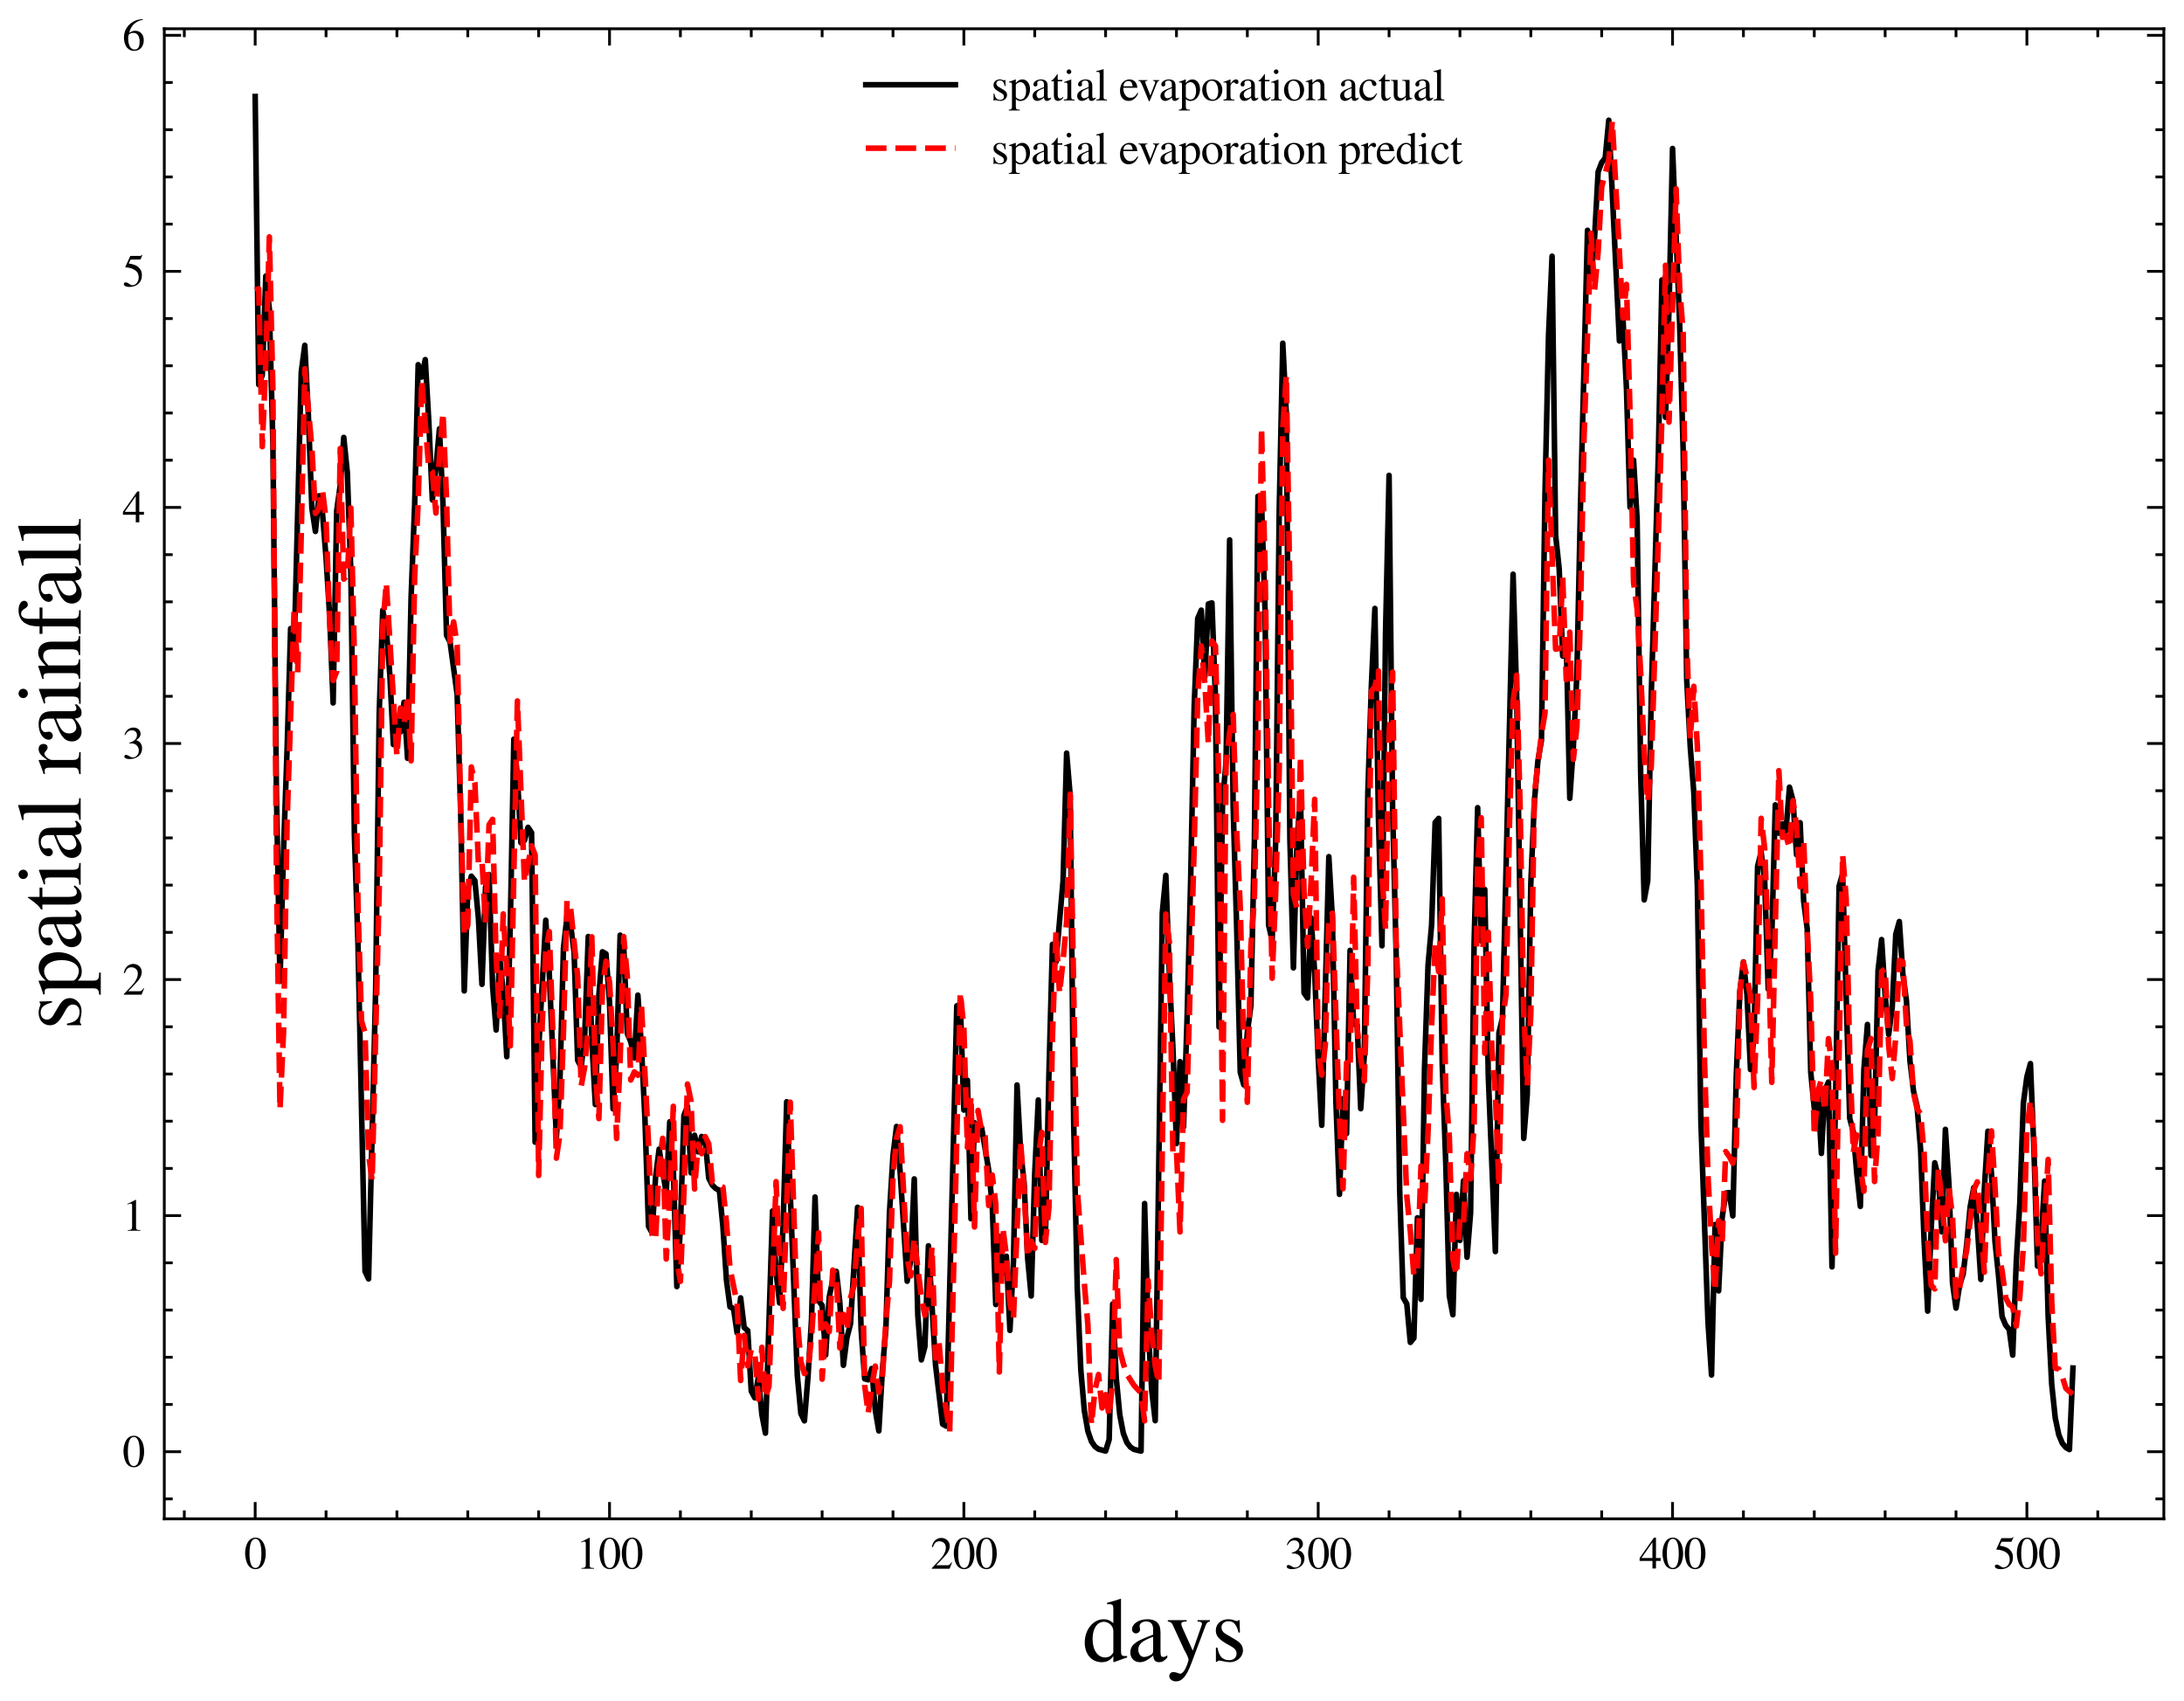 <?xml version="1.0" encoding="utf-8" standalone="no"?>
<!DOCTYPE svg PUBLIC "-//W3C//DTD SVG 1.1//EN"
  "http://www.w3.org/Graphics/SVG/1.1/DTD/svg11.dtd">
<svg xmlns:xlink="http://www.w3.org/1999/xlink" width="390.063pt" height="303.738pt" viewBox="0 0 390.063 303.738" xmlns="http://www.w3.org/2000/svg" version="1.1">
 <defs>
  <style type="text/css">*{stroke-linejoin: round; stroke-linecap: butt}</style>
 </defs>
 <g id="figure_1">
  <g id="patch_1">
   <path d="M 0 303.738 
L 390.063 303.738 
L 390.063 0 
L 0 0 
z
" style="fill: #ffffff"/>
  </g>
  <g id="axes_1">
   <g id="patch_2">
    <path d="M 29.343 271.25 
L 386.463 271.25 
L 386.463 5.138 
L 29.343 5.138 
z
" style="fill: #ffffff"/>
   </g>
   <g id="matplotlib.axis_1">
    <g id="xtick_1">
     <g id="line2d_1">
      <defs>
       <path id="m3622e857fa" d="M 0 0 
L 0 -3 
" style="stroke: #000000; stroke-width: 0.5"/>
      </defs>
      <g>
       <use xlink:href="#m3622e857fa" x="45.576" y="271.25" style="stroke: #000000; stroke-width: 0.5"/>
      </g>
     </g>
     <g id="line2d_2">
      <defs>
       <path id="mf711dfde0c" d="M 0 0 
L 0 3 
" style="stroke: #000000; stroke-width: 0.5"/>
      </defs>
      <g>
       <use xlink:href="#mf711dfde0c" x="45.576" y="5.138" style="stroke: #000000; stroke-width: 0.5"/>
      </g>
     </g>
     <g id="text_1">
      <!-- $\mathdefault{0}$ -->
      <g transform="translate(43.584 280.154) scale(0.08 -0.08)">
       <defs>
        <path id="NimbusRomNo9L-Regu-30" d="M 1626 4352 
C 1274 4352 1005 4244 768 4020 
C 397 3661 154 2925 154 2176 
C 154 1479 365 730 666 372 
C 902 90 1229 -64 1600 -64 
C 1926 -64 2202 45 2432 269 
C 2803 621 3046 1364 3046 2138 
C 3046 3450 2464 4352 1626 4352 
z
M 1606 4186 
C 2144 4186 2432 3463 2432 2125 
C 2432 788 2150 103 1600 103 
C 1050 103 768 788 768 2119 
C 768 3476 1056 4186 1606 4186 
z
" transform="scale(0.016)"/>
       </defs>
       <use xlink:href="#NimbusRomNo9L-Regu-30" transform="scale(0.996)"/>
      </g>
     </g>
    </g>
    <g id="xtick_2">
     <g id="line2d_3">
      <g>
       <use xlink:href="#m3622e857fa" x="108.862" y="271.25" style="stroke: #000000; stroke-width: 0.5"/>
      </g>
     </g>
     <g id="line2d_4">
      <g>
       <use xlink:href="#mf711dfde0c" x="108.862" y="5.138" style="stroke: #000000; stroke-width: 0.5"/>
      </g>
     </g>
     <g id="text_2">
      <!-- $\mathdefault{100}$ -->
      <g transform="translate(102.884 280.154) scale(0.08 -0.08)">
       <defs>
        <path id="NimbusRomNo9L-Regu-31" d="M 1862 4339 
L 710 3757 
L 710 3667 
C 787 3699 858 3725 883 3738 
C 998 3783 1107 3808 1171 3808 
C 1306 3808 1363 3711 1363 3505 
L 1363 592 
C 1363 379 1312 232 1210 173 
C 1114 116 1024 96 755 96 
L 755 0 
L 2522 0 
L 2522 96 
C 2016 96 1914 160 1914 470 
L 1914 4327 
L 1862 4339 
z
" transform="scale(0.016)"/>
       </defs>
       <use xlink:href="#NimbusRomNo9L-Regu-31" transform="scale(0.996)"/>
       <use xlink:href="#NimbusRomNo9L-Regu-30" transform="translate(49.813 0) scale(0.996)"/>
       <use xlink:href="#NimbusRomNo9L-Regu-30" transform="translate(99.626 0) scale(0.996)"/>
      </g>
     </g>
    </g>
    <g id="xtick_3">
     <g id="line2d_5">
      <g>
       <use xlink:href="#m3622e857fa" x="172.147" y="271.25" style="stroke: #000000; stroke-width: 0.5"/>
      </g>
     </g>
     <g id="line2d_6">
      <g>
       <use xlink:href="#mf711dfde0c" x="172.147" y="5.138" style="stroke: #000000; stroke-width: 0.5"/>
      </g>
     </g>
     <g id="text_3">
      <!-- $\mathdefault{200}$ -->
      <g transform="translate(166.169 280.154) scale(0.08 -0.08)">
       <defs>
        <path id="NimbusRomNo9L-Regu-32" d="M 3040 875 
L 2957 907 
C 2720 544 2637 486 2349 486 
L 819 486 
L 1894 1609 
C 2464 2202 2714 2687 2714 3185 
C 2714 3823 2195 4313 1530 4313 
C 1178 4313 845 4173 608 3918 
C 403 3700 307 3496 198 3043 
L 333 3011 
C 589 3636 819 3840 1261 3840 
C 1798 3840 2163 3476 2163 2940 
C 2163 2443 1869 1850 1331 1282 
L 192 77 
L 192 0 
L 2688 0 
L 3040 875 
z
" transform="scale(0.016)"/>
       </defs>
       <use xlink:href="#NimbusRomNo9L-Regu-32" transform="scale(0.996)"/>
       <use xlink:href="#NimbusRomNo9L-Regu-30" transform="translate(49.813 0) scale(0.996)"/>
       <use xlink:href="#NimbusRomNo9L-Regu-30" transform="translate(99.626 0) scale(0.996)"/>
      </g>
     </g>
    </g>
    <g id="xtick_4">
     <g id="line2d_7">
      <g>
       <use xlink:href="#m3622e857fa" x="235.432" y="271.25" style="stroke: #000000; stroke-width: 0.5"/>
      </g>
     </g>
     <g id="line2d_8">
      <g>
       <use xlink:href="#mf711dfde0c" x="235.432" y="5.138" style="stroke: #000000; stroke-width: 0.5"/>
      </g>
     </g>
     <g id="text_4">
      <!-- $\mathdefault{300}$ -->
      <g transform="translate(229.455 280.154) scale(0.08 -0.08)">
       <defs>
        <path id="NimbusRomNo9L-Regu-33" d="M 979 2138 
C 1357 2138 1504 2125 1658 2068 
C 2054 1927 2304 1562 2304 1120 
C 2304 583 1939 167 1466 167 
C 1293 167 1165 212 928 365 
C 736 480 627 525 518 525 
C 371 525 275 436 275 301 
C 275 77 550 -64 998 -64 
C 1491 -64 1997 103 2298 365 
C 2598 628 2765 999 2765 1428 
C 2765 1754 2662 2055 2477 2253 
C 2349 2394 2227 2471 1946 2592 
C 2387 2893 2547 3130 2547 3476 
C 2547 3994 2138 4352 1549 4352 
C 1229 4352 947 4244 717 4039 
C 525 3866 429 3699 288 3315 
L 384 3290 
C 646 3757 934 3968 1338 3968 
C 1754 3968 2042 3687 2042 3284 
C 2042 3053 1946 2823 1786 2663 
C 1594 2471 1414 2375 979 2221 
L 979 2138 
z
" transform="scale(0.016)"/>
       </defs>
       <use xlink:href="#NimbusRomNo9L-Regu-33" transform="scale(0.996)"/>
       <use xlink:href="#NimbusRomNo9L-Regu-30" transform="translate(49.813 0) scale(0.996)"/>
       <use xlink:href="#NimbusRomNo9L-Regu-30" transform="translate(99.626 0) scale(0.996)"/>
      </g>
     </g>
    </g>
    <g id="xtick_5">
     <g id="line2d_9">
      <g>
       <use xlink:href="#m3622e857fa" x="298.718" y="271.25" style="stroke: #000000; stroke-width: 0.5"/>
      </g>
     </g>
     <g id="line2d_10">
      <g>
       <use xlink:href="#mf711dfde0c" x="298.718" y="5.138" style="stroke: #000000; stroke-width: 0.5"/>
      </g>
     </g>
     <g id="text_5">
      <!-- $\mathdefault{400}$ -->
      <g transform="translate(292.74 280.154) scale(0.08 -0.08)">
       <defs>
        <path id="NimbusRomNo9L-Regu-34" d="M 3021 1497 
L 2368 1497 
L 2368 4352 
L 2086 4352 
L 77 1497 
L 77 1088 
L 1875 1088 
L 1875 32 
L 2368 32 
L 2368 1088 
L 3021 1088 
L 3021 1497 
z
M 1869 1497 
L 333 1497 
L 1869 3698 
L 1869 1497 
z
" transform="scale(0.016)"/>
       </defs>
       <use xlink:href="#NimbusRomNo9L-Regu-34" transform="scale(0.996)"/>
       <use xlink:href="#NimbusRomNo9L-Regu-30" transform="translate(49.813 0) scale(0.996)"/>
       <use xlink:href="#NimbusRomNo9L-Regu-30" transform="translate(99.626 0) scale(0.996)"/>
      </g>
     </g>
    </g>
    <g id="xtick_6">
     <g id="line2d_11">
      <g>
       <use xlink:href="#m3622e857fa" x="362.003" y="271.25" style="stroke: #000000; stroke-width: 0.5"/>
      </g>
     </g>
     <g id="line2d_12">
      <g>
       <use xlink:href="#mf711dfde0c" x="362.003" y="5.138" style="stroke: #000000; stroke-width: 0.5"/>
      </g>
     </g>
     <g id="text_6">
      <!-- $\mathdefault{500}$ -->
      <g transform="translate(356.026 280.154) scale(0.08 -0.08)">
       <defs>
        <path id="NimbusRomNo9L-Regu-35" d="M 1158 3776 
L 2413 3776 
C 2515 3776 2541 3789 2560 3834 
L 2803 4403 
L 2746 4448 
C 2650 4314 2586 4282 2451 4282 
L 1114 4282 
L 416 2759 
C 410 2746 410 2740 410 2727 
C 410 2695 435 2676 486 2676 
C 691 2676 947 2631 1210 2547 
C 1946 2309 2285 1910 2285 1274 
C 2285 656 1894 173 1395 173 
C 1267 173 1158 218 966 360 
C 762 508 614 572 480 572 
C 294 572 205 495 205 334 
C 205 90 506 -64 986 -64 
C 1523 -64 1984 110 2304 438 
C 2598 728 2733 1094 2733 1583 
C 2733 2046 2611 2342 2291 2663 
C 2010 2947 1645 3094 890 3229 
L 1158 3776 
z
" transform="scale(0.016)"/>
       </defs>
       <use xlink:href="#NimbusRomNo9L-Regu-35" transform="scale(0.996)"/>
       <use xlink:href="#NimbusRomNo9L-Regu-30" transform="translate(49.813 0) scale(0.996)"/>
       <use xlink:href="#NimbusRomNo9L-Regu-30" transform="translate(99.626 0) scale(0.996)"/>
      </g>
     </g>
    </g>
    <g id="xtick_7">
     <g id="line2d_13">
      <defs>
       <path id="m9924981321" d="M 0 0 
L 0 -1.5 
" style="stroke: #000000; stroke-width: 0.5"/>
      </defs>
      <g>
       <use xlink:href="#m9924981321" x="32.919" y="271.25" style="stroke: #000000; stroke-width: 0.5"/>
      </g>
     </g>
     <g id="line2d_14">
      <defs>
       <path id="m88e3fee26c" d="M 0 0 
L 0 1.5 
" style="stroke: #000000; stroke-width: 0.5"/>
      </defs>
      <g>
       <use xlink:href="#m88e3fee26c" x="32.919" y="5.138" style="stroke: #000000; stroke-width: 0.5"/>
      </g>
     </g>
    </g>
    <g id="xtick_8">
     <g id="line2d_15">
      <g>
       <use xlink:href="#m9924981321" x="58.233" y="271.25" style="stroke: #000000; stroke-width: 0.5"/>
      </g>
     </g>
     <g id="line2d_16">
      <g>
       <use xlink:href="#m88e3fee26c" x="58.233" y="5.138" style="stroke: #000000; stroke-width: 0.5"/>
      </g>
     </g>
    </g>
    <g id="xtick_9">
     <g id="line2d_17">
      <g>
       <use xlink:href="#m9924981321" x="70.89" y="271.25" style="stroke: #000000; stroke-width: 0.5"/>
      </g>
     </g>
     <g id="line2d_18">
      <g>
       <use xlink:href="#m88e3fee26c" x="70.89" y="5.138" style="stroke: #000000; stroke-width: 0.5"/>
      </g>
     </g>
    </g>
    <g id="xtick_10">
     <g id="line2d_19">
      <g>
       <use xlink:href="#m9924981321" x="83.547" y="271.25" style="stroke: #000000; stroke-width: 0.5"/>
      </g>
     </g>
     <g id="line2d_20">
      <g>
       <use xlink:href="#m88e3fee26c" x="83.547" y="5.138" style="stroke: #000000; stroke-width: 0.5"/>
      </g>
     </g>
    </g>
    <g id="xtick_11">
     <g id="line2d_21">
      <g>
       <use xlink:href="#m9924981321" x="96.204" y="271.25" style="stroke: #000000; stroke-width: 0.5"/>
      </g>
     </g>
     <g id="line2d_22">
      <g>
       <use xlink:href="#m88e3fee26c" x="96.204" y="5.138" style="stroke: #000000; stroke-width: 0.5"/>
      </g>
     </g>
    </g>
    <g id="xtick_12">
     <g id="line2d_23">
      <g>
       <use xlink:href="#m9924981321" x="121.519" y="271.25" style="stroke: #000000; stroke-width: 0.5"/>
      </g>
     </g>
     <g id="line2d_24">
      <g>
       <use xlink:href="#m88e3fee26c" x="121.519" y="5.138" style="stroke: #000000; stroke-width: 0.5"/>
      </g>
     </g>
    </g>
    <g id="xtick_13">
     <g id="line2d_25">
      <g>
       <use xlink:href="#m9924981321" x="134.176" y="271.25" style="stroke: #000000; stroke-width: 0.5"/>
      </g>
     </g>
     <g id="line2d_26">
      <g>
       <use xlink:href="#m88e3fee26c" x="134.176" y="5.138" style="stroke: #000000; stroke-width: 0.5"/>
      </g>
     </g>
    </g>
    <g id="xtick_14">
     <g id="line2d_27">
      <g>
       <use xlink:href="#m9924981321" x="146.833" y="271.25" style="stroke: #000000; stroke-width: 0.5"/>
      </g>
     </g>
     <g id="line2d_28">
      <g>
       <use xlink:href="#m88e3fee26c" x="146.833" y="5.138" style="stroke: #000000; stroke-width: 0.5"/>
      </g>
     </g>
    </g>
    <g id="xtick_15">
     <g id="line2d_29">
      <g>
       <use xlink:href="#m9924981321" x="159.49" y="271.25" style="stroke: #000000; stroke-width: 0.5"/>
      </g>
     </g>
     <g id="line2d_30">
      <g>
       <use xlink:href="#m88e3fee26c" x="159.49" y="5.138" style="stroke: #000000; stroke-width: 0.5"/>
      </g>
     </g>
    </g>
    <g id="xtick_16">
     <g id="line2d_31">
      <g>
       <use xlink:href="#m9924981321" x="184.804" y="271.25" style="stroke: #000000; stroke-width: 0.5"/>
      </g>
     </g>
     <g id="line2d_32">
      <g>
       <use xlink:href="#m88e3fee26c" x="184.804" y="5.138" style="stroke: #000000; stroke-width: 0.5"/>
      </g>
     </g>
    </g>
    <g id="xtick_17">
     <g id="line2d_33">
      <g>
       <use xlink:href="#m9924981321" x="197.461" y="271.25" style="stroke: #000000; stroke-width: 0.5"/>
      </g>
     </g>
     <g id="line2d_34">
      <g>
       <use xlink:href="#m88e3fee26c" x="197.461" y="5.138" style="stroke: #000000; stroke-width: 0.5"/>
      </g>
     </g>
    </g>
    <g id="xtick_18">
     <g id="line2d_35">
      <g>
       <use xlink:href="#m9924981321" x="210.118" y="271.25" style="stroke: #000000; stroke-width: 0.5"/>
      </g>
     </g>
     <g id="line2d_36">
      <g>
       <use xlink:href="#m88e3fee26c" x="210.118" y="5.138" style="stroke: #000000; stroke-width: 0.5"/>
      </g>
     </g>
    </g>
    <g id="xtick_19">
     <g id="line2d_37">
      <g>
       <use xlink:href="#m9924981321" x="222.775" y="271.25" style="stroke: #000000; stroke-width: 0.5"/>
      </g>
     </g>
     <g id="line2d_38">
      <g>
       <use xlink:href="#m88e3fee26c" x="222.775" y="5.138" style="stroke: #000000; stroke-width: 0.5"/>
      </g>
     </g>
    </g>
    <g id="xtick_20">
     <g id="line2d_39">
      <g>
       <use xlink:href="#m9924981321" x="248.09" y="271.25" style="stroke: #000000; stroke-width: 0.5"/>
      </g>
     </g>
     <g id="line2d_40">
      <g>
       <use xlink:href="#m88e3fee26c" x="248.09" y="5.138" style="stroke: #000000; stroke-width: 0.5"/>
      </g>
     </g>
    </g>
    <g id="xtick_21">
     <g id="line2d_41">
      <g>
       <use xlink:href="#m9924981321" x="260.747" y="271.25" style="stroke: #000000; stroke-width: 0.5"/>
      </g>
     </g>
     <g id="line2d_42">
      <g>
       <use xlink:href="#m88e3fee26c" x="260.747" y="5.138" style="stroke: #000000; stroke-width: 0.5"/>
      </g>
     </g>
    </g>
    <g id="xtick_22">
     <g id="line2d_43">
      <g>
       <use xlink:href="#m9924981321" x="273.404" y="271.25" style="stroke: #000000; stroke-width: 0.5"/>
      </g>
     </g>
     <g id="line2d_44">
      <g>
       <use xlink:href="#m88e3fee26c" x="273.404" y="5.138" style="stroke: #000000; stroke-width: 0.5"/>
      </g>
     </g>
    </g>
    <g id="xtick_23">
     <g id="line2d_45">
      <g>
       <use xlink:href="#m9924981321" x="286.061" y="271.25" style="stroke: #000000; stroke-width: 0.5"/>
      </g>
     </g>
     <g id="line2d_46">
      <g>
       <use xlink:href="#m88e3fee26c" x="286.061" y="5.138" style="stroke: #000000; stroke-width: 0.5"/>
      </g>
     </g>
    </g>
    <g id="xtick_24">
     <g id="line2d_47">
      <g>
       <use xlink:href="#m9924981321" x="311.375" y="271.25" style="stroke: #000000; stroke-width: 0.5"/>
      </g>
     </g>
     <g id="line2d_48">
      <g>
       <use xlink:href="#m88e3fee26c" x="311.375" y="5.138" style="stroke: #000000; stroke-width: 0.5"/>
      </g>
     </g>
    </g>
    <g id="xtick_25">
     <g id="line2d_49">
      <g>
       <use xlink:href="#m9924981321" x="324.032" y="271.25" style="stroke: #000000; stroke-width: 0.5"/>
      </g>
     </g>
     <g id="line2d_50">
      <g>
       <use xlink:href="#m88e3fee26c" x="324.032" y="5.138" style="stroke: #000000; stroke-width: 0.5"/>
      </g>
     </g>
    </g>
    <g id="xtick_26">
     <g id="line2d_51">
      <g>
       <use xlink:href="#m9924981321" x="336.689" y="271.25" style="stroke: #000000; stroke-width: 0.5"/>
      </g>
     </g>
     <g id="line2d_52">
      <g>
       <use xlink:href="#m88e3fee26c" x="336.689" y="5.138" style="stroke: #000000; stroke-width: 0.5"/>
      </g>
     </g>
    </g>
    <g id="xtick_27">
     <g id="line2d_53">
      <g>
       <use xlink:href="#m9924981321" x="349.346" y="271.25" style="stroke: #000000; stroke-width: 0.5"/>
      </g>
     </g>
     <g id="line2d_54">
      <g>
       <use xlink:href="#m88e3fee26c" x="349.346" y="5.138" style="stroke: #000000; stroke-width: 0.5"/>
      </g>
     </g>
    </g>
    <g id="xtick_28">
     <g id="line2d_55">
      <g>
       <use xlink:href="#m9924981321" x="374.661" y="271.25" style="stroke: #000000; stroke-width: 0.5"/>
      </g>
     </g>
     <g id="line2d_56">
      <g>
       <use xlink:href="#m88e3fee26c" x="374.661" y="5.138" style="stroke: #000000; stroke-width: 0.5"/>
      </g>
     </g>
    </g>
    <g id="text_7">
     <!-- days -->
     <g transform="translate(193.294 296.687) scale(0.16 -0.16)">
      <defs>
       <path id="NimbusRomNo9L-Regu-64" d="M 2202 -64 
L 3142 269 
L 3142 365 
C 3027 365 3014 365 2995 365 
C 2765 365 2714 435 2714 731 
L 2714 4364 
L 2682 4377 
C 2374 4268 2150 4204 1741 4096 
L 1741 3994 
C 1792 4000 1830 4000 1882 4000 
C 2118 4000 2176 3936 2176 3672 
L 2176 2669 
C 1933 2874 1760 2944 1504 2944 
C 768 2944 173 2221 173 1312 
C 173 493 653 -64 1357 -64 
C 1715 -64 1958 64 2176 365 
L 2176 -45 
L 2202 -64 
z
M 2176 653 
C 2176 608 2131 531 2067 461 
C 1952 333 1792 269 1606 269 
C 1075 269 723 781 723 1568 
C 723 2291 1037 2765 1523 2765 
C 1862 2765 2176 2464 2176 2125 
L 2176 653 
z
" transform="scale(0.016)"/>
       <path id="NimbusRomNo9L-Regu-61" d="M 2829 423 
C 2720 333 2643 301 2547 301 
C 2400 301 2355 390 2355 672 
L 2355 1920 
C 2355 2253 2323 2438 2227 2592 
C 2086 2822 1811 2944 1434 2944 
C 832 2944 358 2630 358 2227 
C 358 2080 486 1952 634 1952 
C 787 1952 922 2080 922 2221 
C 922 2246 915 2278 909 2323 
C 896 2381 890 2432 890 2477 
C 890 2650 1094 2790 1350 2790 
C 1664 2790 1837 2605 1837 2259 
L 1837 1869 
C 851 1472 742 1421 467 1178 
C 326 1050 237 832 237 621 
C 237 218 518 -64 909 -64 
C 1190 -64 1453 70 1843 403 
C 1875 70 1990 -64 2253 -64 
C 2470 -64 2605 13 2829 256 
L 2829 423 
z
M 1837 783 
C 1837 584 1805 526 1670 449 
C 1517 359 1338 301 1203 301 
C 979 301 800 520 800 796 
L 800 822 
C 800 1201 1062 1433 1837 1715 
L 1837 783 
z
" transform="scale(0.016)"/>
       <path id="NimbusRomNo9L-Regu-79" d="M 3040 2880 
L 2176 2880 
L 2176 2784 
C 2381 2784 2483 2726 2483 2623 
C 2483 2597 2477 2559 2458 2514 
L 1837 742 
L 1101 2377 
C 1062 2468 1037 2552 1037 2622 
C 1037 2739 1133 2784 1408 2784 
L 1408 2880 
L 90 2880 
L 90 2790 
C 256 2765 365 2694 416 2585 
L 1146 1005 
L 1165 953 
L 1261 761 
C 1440 440 1542 209 1542 112 
C 1542 16 1395 -389 1286 -582 
C 1197 -749 1056 -871 966 -871 
C 928 -871 870 -858 806 -826 
C 685 -781 576 -755 467 -755 
C 320 -755 192 -883 192 -1037 
C 192 -1248 397 -1408 666 -1408 
C 1094 -1408 1402 -1049 1747 -124 
L 2733 2495 
C 2816 2701 2886 2765 3040 2784 
L 3040 2880 
z
" transform="scale(0.016)"/>
       <path id="NimbusRomNo9L-Regu-73" d="M 2016 2010 
L 1990 2880 
L 1920 2880 
L 1907 2867 
C 1850 2822 1843 2816 1818 2816 
C 1779 2816 1715 2829 1645 2861 
C 1504 2915 1363 2944 1197 2944 
C 691 2944 326 2616 326 2154 
C 326 1796 531 1539 1075 1231 
L 1446 1020 
C 1670 892 1779 737 1779 539 
C 1779 256 1574 77 1248 77 
C 1030 77 832 159 710 298 
C 576 455 518 600 435 960 
L 333 960 
L 333 -39 
L 416 -39 
C 461 33 486 48 563 48 
C 621 48 710 35 858 -2 
C 1037 -39 1210 -64 1325 -64 
C 1818 -64 2227 308 2227 757 
C 2227 1077 2074 1289 1690 1520 
L 998 1930 
C 819 2033 723 2194 723 2367 
C 723 2624 922 2803 1216 2803 
C 1581 2803 1773 2583 1920 2010 
L 2016 2010 
z
" transform="scale(0.016)"/>
      </defs>
      <use xlink:href="#NimbusRomNo9L-Regu-64" transform="scale(0.996)"/>
      <use xlink:href="#NimbusRomNo9L-Regu-61" transform="translate(49.813 0) scale(0.996)"/>
      <use xlink:href="#NimbusRomNo9L-Regu-79" transform="translate(94.047 0) scale(0.996)"/>
      <use xlink:href="#NimbusRomNo9L-Regu-73" transform="translate(143.86 0) scale(0.996)"/>
     </g>
    </g>
   </g>
   <g id="matplotlib.axis_2">
    <g id="ytick_1">
     <g id="line2d_57">
      <defs>
       <path id="m4937f701c2" d="M 0 0 
L 3 0 
" style="stroke: #000000; stroke-width: 0.5"/>
      </defs>
      <g>
       <use xlink:href="#m4937f701c2" x="29.343" y="259.257" style="stroke: #000000; stroke-width: 0.5"/>
      </g>
     </g>
     <g id="line2d_58">
      <defs>
       <path id="m86039320d8" d="M 0 0 
L -3 0 
" style="stroke: #000000; stroke-width: 0.5"/>
      </defs>
      <g>
       <use xlink:href="#m86039320d8" x="386.463" y="259.257" style="stroke: #000000; stroke-width: 0.5"/>
      </g>
     </g>
     <g id="text_8">
      <!-- $\mathdefault{0}$ -->
      <g transform="translate(21.858 261.959) scale(0.08 -0.08)">
       <use xlink:href="#NimbusRomNo9L-Regu-30" transform="scale(0.996)"/>
      </g>
     </g>
    </g>
    <g id="ytick_2">
     <g id="line2d_59">
      <g>
       <use xlink:href="#m4937f701c2" x="29.343" y="217.098" style="stroke: #000000; stroke-width: 0.5"/>
      </g>
     </g>
     <g id="line2d_60">
      <g>
       <use xlink:href="#m86039320d8" x="386.463" y="217.098" style="stroke: #000000; stroke-width: 0.5"/>
      </g>
     </g>
     <g id="text_9">
      <!-- $\mathdefault{1}$ -->
      <g transform="translate(21.858 219.8) scale(0.08 -0.08)">
       <use xlink:href="#NimbusRomNo9L-Regu-31" transform="scale(0.996)"/>
      </g>
     </g>
    </g>
    <g id="ytick_3">
     <g id="line2d_61">
      <g>
       <use xlink:href="#m4937f701c2" x="29.343" y="174.939" style="stroke: #000000; stroke-width: 0.5"/>
      </g>
     </g>
     <g id="line2d_62">
      <g>
       <use xlink:href="#m86039320d8" x="386.463" y="174.939" style="stroke: #000000; stroke-width: 0.5"/>
      </g>
     </g>
     <g id="text_10">
      <!-- $\mathdefault{2}$ -->
      <g transform="translate(21.858 177.641) scale(0.08 -0.08)">
       <use xlink:href="#NimbusRomNo9L-Regu-32" transform="scale(0.996)"/>
      </g>
     </g>
    </g>
    <g id="ytick_4">
     <g id="line2d_63">
      <g>
       <use xlink:href="#m4937f701c2" x="29.343" y="132.78" style="stroke: #000000; stroke-width: 0.5"/>
      </g>
     </g>
     <g id="line2d_64">
      <g>
       <use xlink:href="#m86039320d8" x="386.463" y="132.78" style="stroke: #000000; stroke-width: 0.5"/>
      </g>
     </g>
     <g id="text_11">
      <!-- $\mathdefault{3}$ -->
      <g transform="translate(21.858 135.481) scale(0.08 -0.08)">
       <use xlink:href="#NimbusRomNo9L-Regu-33" transform="scale(0.996)"/>
      </g>
     </g>
    </g>
    <g id="ytick_5">
     <g id="line2d_65">
      <g>
       <use xlink:href="#m4937f701c2" x="29.343" y="90.62" style="stroke: #000000; stroke-width: 0.5"/>
      </g>
     </g>
     <g id="line2d_66">
      <g>
       <use xlink:href="#m86039320d8" x="386.463" y="90.62" style="stroke: #000000; stroke-width: 0.5"/>
      </g>
     </g>
     <g id="text_12">
      <!-- $\mathdefault{4}$ -->
      <g transform="translate(21.858 93.322) scale(0.08 -0.08)">
       <use xlink:href="#NimbusRomNo9L-Regu-34" transform="scale(0.996)"/>
      </g>
     </g>
    </g>
    <g id="ytick_6">
     <g id="line2d_67">
      <g>
       <use xlink:href="#m4937f701c2" x="29.343" y="48.461" style="stroke: #000000; stroke-width: 0.5"/>
      </g>
     </g>
     <g id="line2d_68">
      <g>
       <use xlink:href="#m86039320d8" x="386.463" y="48.461" style="stroke: #000000; stroke-width: 0.5"/>
      </g>
     </g>
     <g id="text_13">
      <!-- $\mathdefault{5}$ -->
      <g transform="translate(21.858 51.163) scale(0.08 -0.08)">
       <use xlink:href="#NimbusRomNo9L-Regu-35" transform="scale(0.996)"/>
      </g>
     </g>
    </g>
    <g id="ytick_7">
     <g id="line2d_69">
      <g>
       <use xlink:href="#m4937f701c2" x="29.343" y="6.302" style="stroke: #000000; stroke-width: 0.5"/>
      </g>
     </g>
     <g id="line2d_70">
      <g>
       <use xlink:href="#m86039320d8" x="386.463" y="6.302" style="stroke: #000000; stroke-width: 0.5"/>
      </g>
     </g>
     <g id="text_14">
      <!-- $\mathdefault{6}$ -->
      <g transform="translate(21.858 9.004) scale(0.08 -0.08)">
       <defs>
        <path id="NimbusRomNo9L-Regu-36" d="M 2854 4391 
C 2125 4327 1754 4205 1286 3879 
C 595 3386 218 2656 218 1802 
C 218 1248 390 688 666 370 
C 909 89 1254 -64 1651 -64 
C 2445 -64 2995 541 2995 1421 
C 2995 2236 2528 2752 1792 2752 
C 1510 2752 1376 2707 973 2464 
C 1146 3431 1862 4122 2867 4288 
L 2854 4391 
z
M 1549 2458 
C 2099 2458 2419 2000 2419 1204 
C 2419 504 2170 116 1722 116 
C 1158 116 813 714 813 1700 
C 813 2025 864 2203 992 2299 
C 1126 2400 1325 2458 1549 2458 
z
" transform="scale(0.016)"/>
       </defs>
       <use xlink:href="#NimbusRomNo9L-Regu-36" transform="scale(0.996)"/>
      </g>
     </g>
    </g>
    <g id="ytick_8">
     <g id="line2d_71">
      <defs>
       <path id="m5ead4da8ed" d="M 0 0 
L 1.5 0 
" style="stroke: #000000; stroke-width: 0.5"/>
      </defs>
      <g>
       <use xlink:href="#m5ead4da8ed" x="29.343" y="267.689" style="stroke: #000000; stroke-width: 0.5"/>
      </g>
     </g>
     <g id="line2d_72">
      <defs>
       <path id="mc8ee1d4a04" d="M 0 0 
L -1.5 0 
" style="stroke: #000000; stroke-width: 0.5"/>
      </defs>
      <g>
       <use xlink:href="#mc8ee1d4a04" x="386.463" y="267.689" style="stroke: #000000; stroke-width: 0.5"/>
      </g>
     </g>
    </g>
    <g id="ytick_9">
     <g id="line2d_73">
      <g>
       <use xlink:href="#m5ead4da8ed" x="29.343" y="250.826" style="stroke: #000000; stroke-width: 0.5"/>
      </g>
     </g>
     <g id="line2d_74">
      <g>
       <use xlink:href="#mc8ee1d4a04" x="386.463" y="250.826" style="stroke: #000000; stroke-width: 0.5"/>
      </g>
     </g>
    </g>
    <g id="ytick_10">
     <g id="line2d_75">
      <g>
       <use xlink:href="#m5ead4da8ed" x="29.343" y="242.394" style="stroke: #000000; stroke-width: 0.5"/>
      </g>
     </g>
     <g id="line2d_76">
      <g>
       <use xlink:href="#mc8ee1d4a04" x="386.463" y="242.394" style="stroke: #000000; stroke-width: 0.5"/>
      </g>
     </g>
    </g>
    <g id="ytick_11">
     <g id="line2d_77">
      <g>
       <use xlink:href="#m5ead4da8ed" x="29.343" y="233.962" style="stroke: #000000; stroke-width: 0.5"/>
      </g>
     </g>
     <g id="line2d_78">
      <g>
       <use xlink:href="#mc8ee1d4a04" x="386.463" y="233.962" style="stroke: #000000; stroke-width: 0.5"/>
      </g>
     </g>
    </g>
    <g id="ytick_12">
     <g id="line2d_79">
      <g>
       <use xlink:href="#m5ead4da8ed" x="29.343" y="225.53" style="stroke: #000000; stroke-width: 0.5"/>
      </g>
     </g>
     <g id="line2d_80">
      <g>
       <use xlink:href="#mc8ee1d4a04" x="386.463" y="225.53" style="stroke: #000000; stroke-width: 0.5"/>
      </g>
     </g>
    </g>
    <g id="ytick_13">
     <g id="line2d_81">
      <g>
       <use xlink:href="#m5ead4da8ed" x="29.343" y="208.666" style="stroke: #000000; stroke-width: 0.5"/>
      </g>
     </g>
     <g id="line2d_82">
      <g>
       <use xlink:href="#mc8ee1d4a04" x="386.463" y="208.666" style="stroke: #000000; stroke-width: 0.5"/>
      </g>
     </g>
    </g>
    <g id="ytick_14">
     <g id="line2d_83">
      <g>
       <use xlink:href="#m5ead4da8ed" x="29.343" y="200.234" style="stroke: #000000; stroke-width: 0.5"/>
      </g>
     </g>
     <g id="line2d_84">
      <g>
       <use xlink:href="#mc8ee1d4a04" x="386.463" y="200.234" style="stroke: #000000; stroke-width: 0.5"/>
      </g>
     </g>
    </g>
    <g id="ytick_15">
     <g id="line2d_85">
      <g>
       <use xlink:href="#m5ead4da8ed" x="29.343" y="191.803" style="stroke: #000000; stroke-width: 0.5"/>
      </g>
     </g>
     <g id="line2d_86">
      <g>
       <use xlink:href="#mc8ee1d4a04" x="386.463" y="191.803" style="stroke: #000000; stroke-width: 0.5"/>
      </g>
     </g>
    </g>
    <g id="ytick_16">
     <g id="line2d_87">
      <g>
       <use xlink:href="#m5ead4da8ed" x="29.343" y="183.371" style="stroke: #000000; stroke-width: 0.5"/>
      </g>
     </g>
     <g id="line2d_88">
      <g>
       <use xlink:href="#mc8ee1d4a04" x="386.463" y="183.371" style="stroke: #000000; stroke-width: 0.5"/>
      </g>
     </g>
    </g>
    <g id="ytick_17">
     <g id="line2d_89">
      <g>
       <use xlink:href="#m5ead4da8ed" x="29.343" y="166.507" style="stroke: #000000; stroke-width: 0.5"/>
      </g>
     </g>
     <g id="line2d_90">
      <g>
       <use xlink:href="#mc8ee1d4a04" x="386.463" y="166.507" style="stroke: #000000; stroke-width: 0.5"/>
      </g>
     </g>
    </g>
    <g id="ytick_18">
     <g id="line2d_91">
      <g>
       <use xlink:href="#m5ead4da8ed" x="29.343" y="158.075" style="stroke: #000000; stroke-width: 0.5"/>
      </g>
     </g>
     <g id="line2d_92">
      <g>
       <use xlink:href="#mc8ee1d4a04" x="386.463" y="158.075" style="stroke: #000000; stroke-width: 0.5"/>
      </g>
     </g>
    </g>
    <g id="ytick_19">
     <g id="line2d_93">
      <g>
       <use xlink:href="#m5ead4da8ed" x="29.343" y="149.643" style="stroke: #000000; stroke-width: 0.5"/>
      </g>
     </g>
     <g id="line2d_94">
      <g>
       <use xlink:href="#mc8ee1d4a04" x="386.463" y="149.643" style="stroke: #000000; stroke-width: 0.5"/>
      </g>
     </g>
    </g>
    <g id="ytick_20">
     <g id="line2d_95">
      <g>
       <use xlink:href="#m5ead4da8ed" x="29.343" y="141.211" style="stroke: #000000; stroke-width: 0.5"/>
      </g>
     </g>
     <g id="line2d_96">
      <g>
       <use xlink:href="#mc8ee1d4a04" x="386.463" y="141.211" style="stroke: #000000; stroke-width: 0.5"/>
      </g>
     </g>
    </g>
    <g id="ytick_21">
     <g id="line2d_97">
      <g>
       <use xlink:href="#m5ead4da8ed" x="29.343" y="124.348" style="stroke: #000000; stroke-width: 0.5"/>
      </g>
     </g>
     <g id="line2d_98">
      <g>
       <use xlink:href="#mc8ee1d4a04" x="386.463" y="124.348" style="stroke: #000000; stroke-width: 0.5"/>
      </g>
     </g>
    </g>
    <g id="ytick_22">
     <g id="line2d_99">
      <g>
       <use xlink:href="#m5ead4da8ed" x="29.343" y="115.916" style="stroke: #000000; stroke-width: 0.5"/>
      </g>
     </g>
     <g id="line2d_100">
      <g>
       <use xlink:href="#mc8ee1d4a04" x="386.463" y="115.916" style="stroke: #000000; stroke-width: 0.5"/>
      </g>
     </g>
    </g>
    <g id="ytick_23">
     <g id="line2d_101">
      <g>
       <use xlink:href="#m5ead4da8ed" x="29.343" y="107.484" style="stroke: #000000; stroke-width: 0.5"/>
      </g>
     </g>
     <g id="line2d_102">
      <g>
       <use xlink:href="#mc8ee1d4a04" x="386.463" y="107.484" style="stroke: #000000; stroke-width: 0.5"/>
      </g>
     </g>
    </g>
    <g id="ytick_24">
     <g id="line2d_103">
      <g>
       <use xlink:href="#m5ead4da8ed" x="29.343" y="99.052" style="stroke: #000000; stroke-width: 0.5"/>
      </g>
     </g>
     <g id="line2d_104">
      <g>
       <use xlink:href="#mc8ee1d4a04" x="386.463" y="99.052" style="stroke: #000000; stroke-width: 0.5"/>
      </g>
     </g>
    </g>
    <g id="ytick_25">
     <g id="line2d_105">
      <g>
       <use xlink:href="#m5ead4da8ed" x="29.343" y="82.189" style="stroke: #000000; stroke-width: 0.5"/>
      </g>
     </g>
     <g id="line2d_106">
      <g>
       <use xlink:href="#mc8ee1d4a04" x="386.463" y="82.189" style="stroke: #000000; stroke-width: 0.5"/>
      </g>
     </g>
    </g>
    <g id="ytick_26">
     <g id="line2d_107">
      <g>
       <use xlink:href="#m5ead4da8ed" x="29.343" y="73.757" style="stroke: #000000; stroke-width: 0.5"/>
      </g>
     </g>
     <g id="line2d_108">
      <g>
       <use xlink:href="#mc8ee1d4a04" x="386.463" y="73.757" style="stroke: #000000; stroke-width: 0.5"/>
      </g>
     </g>
    </g>
    <g id="ytick_27">
     <g id="line2d_109">
      <g>
       <use xlink:href="#m5ead4da8ed" x="29.343" y="65.325" style="stroke: #000000; stroke-width: 0.5"/>
      </g>
     </g>
     <g id="line2d_110">
      <g>
       <use xlink:href="#mc8ee1d4a04" x="386.463" y="65.325" style="stroke: #000000; stroke-width: 0.5"/>
      </g>
     </g>
    </g>
    <g id="ytick_28">
     <g id="line2d_111">
      <g>
       <use xlink:href="#m5ead4da8ed" x="29.343" y="56.893" style="stroke: #000000; stroke-width: 0.5"/>
      </g>
     </g>
     <g id="line2d_112">
      <g>
       <use xlink:href="#mc8ee1d4a04" x="386.463" y="56.893" style="stroke: #000000; stroke-width: 0.5"/>
      </g>
     </g>
    </g>
    <g id="ytick_29">
     <g id="line2d_113">
      <g>
       <use xlink:href="#m5ead4da8ed" x="29.343" y="40.029" style="stroke: #000000; stroke-width: 0.5"/>
      </g>
     </g>
     <g id="line2d_114">
      <g>
       <use xlink:href="#mc8ee1d4a04" x="386.463" y="40.029" style="stroke: #000000; stroke-width: 0.5"/>
      </g>
     </g>
    </g>
    <g id="ytick_30">
     <g id="line2d_115">
      <g>
       <use xlink:href="#m5ead4da8ed" x="29.343" y="31.597" style="stroke: #000000; stroke-width: 0.5"/>
      </g>
     </g>
     <g id="line2d_116">
      <g>
       <use xlink:href="#mc8ee1d4a04" x="386.463" y="31.597" style="stroke: #000000; stroke-width: 0.5"/>
      </g>
     </g>
    </g>
    <g id="ytick_31">
     <g id="line2d_117">
      <g>
       <use xlink:href="#m5ead4da8ed" x="29.343" y="23.166" style="stroke: #000000; stroke-width: 0.5"/>
      </g>
     </g>
     <g id="line2d_118">
      <g>
       <use xlink:href="#mc8ee1d4a04" x="386.463" y="23.166" style="stroke: #000000; stroke-width: 0.5"/>
      </g>
     </g>
    </g>
    <g id="ytick_32">
     <g id="line2d_119">
      <g>
       <use xlink:href="#m5ead4da8ed" x="29.343" y="14.734" style="stroke: #000000; stroke-width: 0.5"/>
      </g>
     </g>
     <g id="line2d_120">
      <g>
       <use xlink:href="#mc8ee1d4a04" x="386.463" y="14.734" style="stroke: #000000; stroke-width: 0.5"/>
      </g>
     </g>
    </g>
    <g id="text_15">
     <!-- spatial rainfall -->
     <g transform="translate(14.407 183.934) rotate(-90) scale(0.16 -0.16)">
      <defs>
       <path id="NimbusRomNo9L-Regu-70" d="M 58 2516 
C 115 2522 160 2522 218 2522 
C 435 2522 480 2458 480 2155 
L 480 -855 
C 480 -1189 410 -1261 32 -1299 
L 32 -1408 
L 1581 -1408 
L 1581 -1293 
C 1101 -1293 1018 -1222 1018 -816 
L 1018 199 
C 1242 -13 1395 -77 1664 -77 
C 2419 -77 3008 643 3008 1575 
C 3008 2372 2560 2944 1939 2944 
C 1581 2944 1299 2784 1018 2438 
L 1018 2931 
L 979 2944 
C 634 2810 410 2726 58 2618 
L 58 2516 
z
M 1018 2136 
C 1018 2329 1376 2560 1670 2560 
C 2144 2560 2458 2071 2458 1324 
C 2458 611 2144 128 1683 128 
C 1382 128 1018 359 1018 552 
L 1018 2136 
z
" transform="scale(0.016)"/>
       <path id="NimbusRomNo9L-Regu-74" d="M 1632 2880 
L 986 2880 
L 986 3622 
C 986 3686 979 3706 941 3706 
C 896 3648 858 3590 813 3526 
C 570 3174 294 2867 192 2841 
C 122 2794 83 2748 83 2715 
C 83 2695 90 2682 109 2682 
L 448 2682 
L 448 751 
C 448 212 640 -64 1018 -64 
C 1331 -64 1574 90 1786 423 
L 1702 493 
C 1568 333 1459 269 1318 269 
C 1082 269 986 443 986 847 
L 986 2682 
L 1632 2682 
L 1632 2880 
z
" transform="scale(0.016)"/>
       <path id="NimbusRomNo9L-Regu-69" d="M 1120 2929 
L 128 2579 
L 128 2484 
L 179 2490 
C 256 2502 339 2509 397 2509 
C 550 2509 608 2406 608 2125 
L 608 640 
C 608 179 544 109 102 109 
L 102 0 
L 1619 0 
L 1619 96 
C 1197 128 1146 191 1146 650 
L 1146 2910 
L 1120 2929 
z
M 819 4352 
C 646 4352 499 4205 499 4026 
C 499 3847 640 3699 819 3699 
C 1005 3699 1152 3840 1152 4026 
C 1152 4205 1005 4352 819 4352 
z
" transform="scale(0.016)"/>
       <path id="NimbusRomNo9L-Regu-6c" d="M 122 4000 
L 160 4000 
C 230 4000 307 4000 358 4000 
C 563 4000 627 3910 627 3610 
L 627 557 
C 627 211 538 128 134 96 
L 134 0 
L 1645 0 
L 1645 109 
C 1242 109 1165 173 1165 528 
L 1165 4371 
L 1139 4384 
C 806 4275 563 4211 122 4103 
L 122 4000 
z
" transform="scale(0.016)"/>
       <path id="NimbusRomNo9L-Regu-72" d="M 45 2496 
C 134 2515 192 2522 269 2522 
C 429 2522 486 2419 486 2138 
L 486 538 
C 486 218 442 173 32 96 
L 32 0 
L 1568 0 
L 1568 102 
C 1133 102 1024 199 1024 565 
L 1024 2013 
C 1024 2219 1299 2541 1472 2541 
C 1510 2541 1568 2509 1638 2445 
C 1741 2355 1811 2317 1894 2317 
C 2048 2317 2144 2426 2144 2605 
C 2144 2816 2010 2944 1792 2944 
C 1523 2944 1338 2797 1024 2343 
L 1024 2931 
L 992 2944 
C 653 2803 422 2721 45 2599 
L 45 2496 
z
" transform="scale(0.016)"/>
       <path id="NimbusRomNo9L-Regu-6e" d="M 102 2579 
C 141 2598 205 2605 275 2605 
C 454 2605 512 2509 512 2195 
L 512 608 
C 512 243 442 154 115 128 
L 115 32 
L 1472 32 
L 1472 128 
C 1146 154 1050 230 1050 461 
L 1050 2259 
C 1357 2547 1498 2624 1709 2624 
C 2022 2624 2176 2426 2176 2003 
L 2176 666 
C 2176 262 2093 154 1773 128 
L 1773 32 
L 3104 32 
L 3104 128 
C 2790 160 2714 237 2714 550 
L 2714 2016 
C 2714 2618 2432 2976 1958 2976 
C 1664 2976 1466 2867 1030 2458 
L 1030 2963 
L 986 2976 
C 672 2861 454 2790 102 2688 
L 102 2579 
z
" transform="scale(0.016)"/>
       <path id="NimbusRomNo9L-Regu-66" d="M 1978 2880 
L 1190 2880 
L 1190 3611 
C 1190 3978 1312 4173 1555 4173 
C 1690 4173 1779 4110 1894 3927 
C 1997 3763 2074 3700 2182 3700 
C 2330 3700 2451 3814 2451 3959 
C 2451 4188 2170 4352 1786 4352 
C 1389 4352 1050 4181 883 3891 
C 717 3613 666 3385 659 2880 
L 134 2880 
L 134 2675 
L 659 2675 
L 659 656 
C 659 185 589 109 128 109 
L 128 0 
L 1792 0 
L 1792 109 
C 1267 109 1197 180 1197 661 
L 1197 2675 
L 1978 2675 
L 1978 2880 
z
" transform="scale(0.016)"/>
      </defs>
      <use xlink:href="#NimbusRomNo9L-Regu-73" transform="scale(0.996)"/>
      <use xlink:href="#NimbusRomNo9L-Regu-70" transform="translate(38.754 0) scale(0.996)"/>
      <use xlink:href="#NimbusRomNo9L-Regu-61" transform="translate(88.567 0) scale(0.996)"/>
      <use xlink:href="#NimbusRomNo9L-Regu-74" transform="translate(132.8 0) scale(0.996)"/>
      <use xlink:href="#NimbusRomNo9L-Regu-69" transform="translate(160.496 0) scale(0.996)"/>
      <use xlink:href="#NimbusRomNo9L-Regu-61" transform="translate(188.191 0) scale(0.996)"/>
      <use xlink:href="#NimbusRomNo9L-Regu-6c" transform="translate(232.424 0) scale(0.996)"/>
      <use xlink:href="#NimbusRomNo9L-Regu-72" transform="translate(285.026 0) scale(0.996)"/>
      <use xlink:href="#NimbusRomNo9L-Regu-61" transform="translate(318.201 0) scale(0.996)"/>
      <use xlink:href="#NimbusRomNo9L-Regu-69" transform="translate(362.435 0) scale(0.996)"/>
      <use xlink:href="#NimbusRomNo9L-Regu-6e" transform="translate(390.13 0) scale(0.996)"/>
      <use xlink:href="#NimbusRomNo9L-Regu-66" transform="translate(439.943 0) scale(0.996)"/>
      <use xlink:href="#NimbusRomNo9L-Regu-61" transform="translate(472.122 0) scale(0.996)"/>
      <use xlink:href="#NimbusRomNo9L-Regu-6c" transform="translate(516.356 0) scale(0.996)"/>
      <use xlink:href="#NimbusRomNo9L-Regu-6c" transform="translate(544.051 0) scale(0.996)"/>
     </g>
    </g>
   </g>
   <g id="line2d_121">
    <path d="M 45.576 17.234 
L 46.209 68.683 
L 46.842 67.004 
L 47.475 49.301 
L 48.107 55.205 
L 48.74 79.236 
L 49.373 141.843 
L 50.006 175.255 
L 50.639 151.909 
L 51.272 133.913 
L 51.905 112.266 
L 52.537 116.199 
L 53.803 66.45 
L 54.436 61.671 
L 55.069 74.038 
L 55.702 90.761 
L 56.335 94.907 
L 56.967 88.548 
L 57.6 91.692 
L 58.233 99.588 
L 58.866 109.86 
L 59.499 125.536 
L 60.132 91.214 
L 60.765 86.701 
L 61.397 78.121 
L 62.03 84.371 
L 62.663 102.251 
L 63.296 149.135 
L 63.929 168.361 
L 65.195 227.047 
L 65.827 228.397 
L 67.093 176.71 
L 67.726 127.341 
L 68.359 108.981 
L 68.992 112.448 
L 69.625 120.506 
L 70.257 132.967 
L 70.89 128.657 
L 71.523 130.718 
L 72.156 125.425 
L 72.789 135.426 
L 73.422 106.699 
L 74.055 90.228 
L 74.687 65.129 
L 75.32 67.335 
L 75.953 64.222 
L 76.586 75.313 
L 77.219 89.291 
L 77.852 83.632 
L 78.484 76.586 
L 79.117 89.927 
L 79.75 113.461 
L 80.383 114.689 
L 81.649 124.041 
L 82.282 145.274 
L 82.914 176.97 
L 83.547 159.091 
L 84.18 156.475 
L 84.813 157.275 
L 85.446 163.999 
L 86.079 175.793 
L 86.712 158.502 
L 87.344 156.181 
L 87.977 176.1 
L 88.61 183.951 
L 89.243 171.013 
L 89.876 177.192 
L 90.509 188.713 
L 91.142 164.962 
L 91.774 132.007 
L 92.407 138.717 
L 93.04 150.504 
L 93.673 150.074 
L 94.306 147.751 
L 94.939 148.697 
L 95.572 203.977 
L 96.204 187.35 
L 97.47 164.34 
L 98.103 173.855 
L 99.369 203.126 
L 100.002 193.248 
L 100.634 169.338 
L 101.267 163.706 
L 101.9 165.107 
L 102.533 170.023 
L 103.166 189.345 
L 103.799 190.574 
L 104.432 184.864 
L 105.064 167.254 
L 105.697 185.852 
L 106.33 197.259 
L 106.963 177.667 
L 107.596 169.979 
L 108.229 170.351 
L 108.862 178.969 
L 109.494 198.034 
L 110.127 188.594 
L 110.76 167.011 
L 111.393 168.867 
L 112.026 184.551 
L 112.659 186.069 
L 113.292 188.936 
L 113.924 177.721 
L 114.557 186.87 
L 115.19 199.876 
L 115.823 219.027 
L 116.456 220.171 
L 117.089 210.202 
L 117.721 205.218 
L 118.987 213.074 
L 119.62 200.33 
L 120.253 208.714 
L 120.886 229.77 
L 121.519 219.218 
L 122.151 199.186 
L 122.784 197.603 
L 123.417 209.458 
L 124.05 202.738 
L 124.683 205.702 
L 125.316 202.968 
L 125.949 203.709 
L 126.581 210.404 
L 127.214 211.643 
L 127.847 212.263 
L 128.48 212.572 
L 129.113 219.051 
L 129.746 228.615 
L 130.379 233.396 
L 131.011 233.679 
L 131.644 238.036 
L 132.277 231.783 
L 132.91 237.088 
L 133.543 237.633 
L 134.176 248.445 
L 134.809 249.635 
L 135.441 246.015 
L 136.074 252.636 
L 136.707 255.947 
L 137.973 216.27 
L 138.606 227.224 
L 139.239 232.701 
L 139.871 218.576 
L 140.504 196.757 
L 142.403 245.648 
L 143.036 252.453 
L 143.669 253.747 
L 144.301 245.962 
L 144.934 235.746 
L 145.567 213.774 
L 146.2 232.3 
L 146.833 233.131 
L 147.466 241.978 
L 148.099 231.646 
L 148.731 228.588 
L 149.364 227.059 
L 149.997 232.618 
L 150.63 243.83 
L 151.263 238.896 
L 151.896 236.429 
L 153.161 215.607 
L 153.794 237.432 
L 154.427 246.237 
L 155.06 246.423 
L 155.693 244.408 
L 156.326 251.833 
L 156.958 255.545 
L 157.591 244.754 
L 158.224 237.25 
L 158.857 216.634 
L 159.49 206.326 
L 160.123 201.172 
L 160.756 209.135 
L 162.021 228.809 
L 162.654 225.062 
L 163.287 210.54 
L 163.92 234.899 
L 164.553 242.862 
L 165.186 240.52 
L 165.818 222.485 
L 167.084 243.74 
L 168.35 254.324 
L 168.983 254.683 
L 170.248 205.415 
L 170.881 179.637 
L 171.514 179.396 
L 172.147 198.247 
L 172.78 192.917 
L 173.413 217.655 
L 174.046 200.513 
L 174.678 202.482 
L 175.311 201.358 
L 176.577 208.947 
L 177.21 215.131 
L 177.843 232.978 
L 178.476 220.822 
L 179.108 227.392 
L 179.741 224.353 
L 180.374 237.589 
L 181.007 225.236 
L 181.64 193.763 
L 182.273 205.431 
L 182.906 211.264 
L 183.538 224.721 
L 184.171 231.449 
L 184.804 209.518 
L 185.437 196.444 
L 186.07 221.527 
L 186.703 221.421 
L 187.336 191.856 
L 187.968 168.642 
L 188.601 171.79 
L 189.867 157.288 
L 190.5 134.494 
L 191.133 142.069 
L 191.766 200.663 
L 192.398 229.96 
L 193.031 244.609 
L 193.664 251.933 
L 194.297 255.595 
L 194.93 257.426 
L 195.563 258.342 
L 196.195 258.8 
L 197.461 259.143 
L 198.094 257.092 
L 198.727 232.879 
L 199.36 246.068 
L 199.993 252.663 
L 200.625 255.96 
L 201.258 257.609 
L 201.891 258.433 
L 202.524 258.845 
L 203.79 259.154 
L 204.423 214.939 
L 205.055 237.098 
L 205.688 248.178 
L 206.321 253.718 
L 207.587 163.014 
L 208.22 156.329 
L 208.853 174.066 
L 209.485 187.15 
L 210.118 204.232 
L 210.751 189.585 
L 211.384 201.234 
L 212.017 181.762 
L 212.65 157.271 
L 213.283 126.054 
L 213.915 110.445 
L 214.548 108.965 
L 215.181 120.872 
L 215.814 107.854 
L 216.447 107.669 
L 217.08 124.44 
L 217.713 183.417 
L 218.345 143.343 
L 218.978 135.953 
L 219.611 96.423 
L 220.244 144.113 
L 220.877 165.85 
L 221.51 191.474 
L 222.143 193.746 
L 222.775 184.343 
L 223.408 179.641 
L 224.041 149.886 
L 224.674 88.634 
L 225.307 89.627 
L 225.94 109.095 
L 226.573 165.205 
L 227.205 167.964 
L 227.838 150.372 
L 228.471 90.985 
L 229.104 61.291 
L 229.737 73.848 
L 230.37 149.689 
L 231.003 172.854 
L 231.635 150.709 
L 232.268 141.744 
L 232.901 177.313 
L 233.534 178.234 
L 234.167 163.939 
L 234.8 173.655 
L 235.432 189.053 
L 236.065 200.967 
L 237.331 152.989 
L 237.964 163.964 
L 238.597 196.855 
L 239.23 213.3 
L 239.862 196.228 
L 240.495 202.447 
L 241.128 169.721 
L 241.761 182.87 
L 242.394 183.12 
L 243.027 198.001 
L 243.66 188.578 
L 244.292 141.707 
L 244.925 122.488 
L 245.558 108.662 
L 246.191 146.016 
L 246.824 168.909 
L 247.457 112.901 
L 248.09 84.897 
L 248.722 144.674 
L 249.355 170.346 
L 249.988 212.694 
L 250.621 231.76 
L 251.254 232.861 
L 251.887 239.735 
L 252.52 238.957 
L 253.152 217.488 
L 253.785 232.049 
L 254.418 190.846 
L 255.051 172.353 
L 255.684 165.214 
L 256.317 146.889 
L 256.95 146.158 
L 257.582 190.06 
L 258.215 207.795 
L 258.848 231.418 
L 259.481 234.798 
L 260.114 213.3 
L 260.747 221.523 
L 261.38 210.879 
L 262.012 224.528 
L 262.645 216.597 
L 263.278 168.365 
L 263.911 144.248 
L 264.544 168.025 
L 265.177 158.834 
L 265.81 192.182 
L 267.075 223.517 
L 267.708 184.472 
L 268.341 181.814 
L 270.24 102.547 
L 270.872 123.987 
L 272.138 203.306 
L 272.771 195.446 
L 273.404 157.789 
L 274.037 143.176 
L 274.669 135.87 
L 275.302 132.217 
L 275.935 88.231 
L 276.568 59.914 
L 277.201 45.756 
L 277.834 95.592 
L 278.467 101.538 
L 279.099 117.159 
L 279.732 114.429 
L 280.365 142.576 
L 280.998 133.462 
L 281.631 120.473 
L 282.264 90.791 
L 283.529 41.126 
L 284.162 49.009 
L 284.795 42.411 
L 285.428 30.68 
L 286.061 29.031 
L 286.694 28.206 
L 287.327 21.47 
L 289.225 60.897 
L 289.858 56.787 
L 290.491 69.488 
L 291.124 90.594 
L 291.757 82.175 
L 292.389 92.722 
L 293.022 138.046 
L 293.655 160.708 
L 294.288 157.284 
L 294.921 123.952 
L 296.187 81.036 
L 296.819 49.993 
L 297.452 74.522 
L 298.085 55.168 
L 298.718 26.519 
L 299.984 57.731 
L 300.617 80.5 
L 301.249 121.395 
L 301.882 133.411 
L 302.515 141.527 
L 303.148 158.233 
L 303.781 200.313 
L 305.047 236.09 
L 305.679 245.566 
L 306.312 218.684 
L 306.945 230.539 
L 307.578 217.495 
L 308.211 213.08 
L 308.844 212.981 
L 309.477 217.148 
L 310.109 191.827 
L 310.742 177.059 
L 311.375 171.783 
L 312.008 177.577 
L 312.641 191.014 
L 313.274 185.084 
L 313.906 154.716 
L 314.539 152.18 
L 315.172 157.235 
L 315.805 176.627 
L 316.438 167.351 
L 317.071 143.741 
L 317.704 148.8 
L 318.336 147.114 
L 318.969 148.379 
L 319.602 140.579 
L 320.235 143.003 
L 320.868 152.647 
L 321.501 146.929 
L 322.134 160.934 
L 322.766 165.829 
L 323.399 191.463 
L 324.032 197.957 
L 324.665 194.88 
L 325.298 205.989 
L 325.931 194.68 
L 326.564 193.241 
L 327.196 226.249 
L 327.829 196.378 
L 328.462 158.255 
L 329.095 156.057 
L 330.361 199.73 
L 330.994 202.09 
L 331.626 209.594 
L 332.259 215.454 
L 332.892 190.981 
L 333.525 182.96 
L 334.158 206.353 
L 334.791 201.186 
L 335.424 173.307 
L 336.056 167.799 
L 336.689 177.693 
L 337.322 184.748 
L 337.955 179.843 
L 338.588 166.851 
L 339.221 164.571 
L 339.854 173.971 
L 340.486 178.671 
L 341.119 189.453 
L 341.752 194.844 
L 342.385 197.539 
L 343.018 205.211 
L 343.651 221.694 
L 344.284 234.152 
L 344.916 219.301 
L 345.549 207.66 
L 346.182 210.271 
L 346.815 220.008 
L 347.448 201.69 
L 348.081 211.502 
L 348.714 229.056 
L 349.346 233.617 
L 349.979 229.573 
L 350.612 227.552 
L 351.245 222.325 
L 351.878 215.496 
L 352.511 212.081 
L 353.144 218.806 
L 353.776 228.492 
L 354.409 212.255 
L 355.042 202.029 
L 355.675 209.564 
L 356.308 221.763 
L 356.941 227.862 
L 357.573 235.128 
L 358.206 236.653 
L 358.839 237.415 
L 359.472 242.013 
L 360.105 225.339 
L 360.738 214.895 
L 361.371 197.025 
L 362.003 192.306 
L 362.636 189.946 
L 363.269 205.63 
L 363.902 226.12 
L 364.535 221.609 
L 365.168 210.922 
L 365.801 235.09 
L 366.433 247.174 
L 367.066 253.215 
L 367.699 256.236 
L 368.332 257.747 
L 368.965 258.502 
L 369.598 258.88 
L 370.231 244.313 
L 370.231 244.313 
" clip-path="url(#pa3e00b51b2)" style="fill: none; stroke: #000000; stroke-linecap: square"/>
   </g>
   <g id="line2d_122">
    <path d="M 45.576 51.815 
L 46.209 51.571 
L 46.842 79.768 
L 47.475 64.598 
L 48.107 42.31 
L 48.74 69.622 
L 49.373 156.041 
L 50.006 198.139 
L 50.639 184.33 
L 51.272 146.875 
L 52.537 108.608 
L 53.17 120.091 
L 53.803 95.445 
L 54.436 65.861 
L 55.702 80.022 
L 56.335 91.682 
L 56.967 90.804 
L 57.6 87.599 
L 58.233 92.902 
L 58.866 110.557 
L 59.499 121.533 
L 60.132 119.92 
L 60.765 80.098 
L 61.397 103.418 
L 62.03 102.789 
L 62.663 90.724 
L 63.296 117.17 
L 63.929 161.457 
L 64.562 182.313 
L 65.195 184.469 
L 65.827 206.011 
L 66.46 210.906 
L 67.726 158.825 
L 68.359 112.095 
L 68.992 104.09 
L 70.89 134.985 
L 71.523 126.435 
L 72.156 129.317 
L 72.789 124.267 
L 73.422 135.867 
L 74.055 103.013 
L 74.687 89.621 
L 75.32 67.91 
L 76.586 83.594 
L 77.219 84.265 
L 77.852 91.626 
L 78.484 81.605 
L 79.117 73.687 
L 79.75 88.987 
L 80.383 114.556 
L 81.016 111.069 
L 81.649 115.193 
L 82.282 144.704 
L 82.914 166.995 
L 83.547 165.213 
L 84.18 136.974 
L 84.813 139.789 
L 85.446 154.118 
L 86.079 153.614 
L 86.712 164.8 
L 87.344 147.296 
L 87.977 146.325 
L 88.61 171.089 
L 89.243 181.465 
L 89.876 163.217 
L 90.509 173.368 
L 91.142 186.786 
L 92.407 125.184 
L 93.673 157.507 
L 94.939 151.047 
L 95.572 152.681 
L 96.204 209.926 
L 96.837 182.899 
L 97.47 169.998 
L 98.103 166.368 
L 98.736 184.21 
L 99.369 206.832 
L 100.002 202.53 
L 100.634 184.301 
L 101.267 160.891 
L 101.9 162.092 
L 103.166 174.33 
L 103.799 193.956 
L 104.432 190.54 
L 105.064 183.375 
L 105.697 167.306 
L 106.33 191.719 
L 106.963 199.772 
L 107.596 176.479 
L 108.229 171.665 
L 108.862 175.448 
L 109.494 186.438 
L 110.127 203.321 
L 110.76 189.188 
L 111.393 167.271 
L 112.026 174.277 
L 112.659 192.88 
L 113.292 191.433 
L 113.924 192.028 
L 114.557 179.484 
L 115.823 204.15 
L 116.456 220.474 
L 117.089 221.351 
L 117.721 208.082 
L 118.354 203.295 
L 118.987 224.845 
L 119.62 213.682 
L 120.253 197.576 
L 120.886 224.965 
L 121.519 228.831 
L 122.151 212.718 
L 122.784 193.602 
L 123.417 196.663 
L 124.05 212.348 
L 124.683 204.333 
L 125.316 206.024 
L 125.949 202.988 
L 126.581 204.284 
L 127.214 211.12 
L 129.113 212.007 
L 129.746 218.334 
L 130.379 226.541 
L 131.644 232.752 
L 132.277 246.533 
L 132.91 238.491 
L 133.543 243.943 
L 134.176 241.007 
L 134.809 241.636 
L 135.441 249.871 
L 136.074 240.619 
L 136.707 249.596 
L 137.34 247.56 
L 138.606 211.026 
L 139.239 225.124 
L 139.871 233.656 
L 141.137 196.841 
L 142.403 235.782 
L 143.036 243.191 
L 143.669 245.295 
L 144.301 244.737 
L 144.934 238.741 
L 146.2 220.164 
L 146.833 246.306 
L 147.466 236.428 
L 148.099 237.815 
L 148.731 226.825 
L 149.364 227.85 
L 149.997 240.717 
L 150.63 234.743 
L 151.263 237.604 
L 151.896 231.804 
L 152.529 229.607 
L 153.161 221.34 
L 153.794 215.811 
L 154.427 247.368 
L 155.06 252.405 
L 155.693 247.651 
L 156.326 243.968 
L 156.958 248.639 
L 157.591 246.031 
L 158.224 236.005 
L 158.857 228.916 
L 159.49 209.94 
L 160.123 203.279 
L 160.756 201.231 
L 162.021 224.625 
L 162.654 227.871 
L 163.287 221.131 
L 164.553 231.769 
L 165.186 234.886 
L 165.818 232.04 
L 166.451 222.724 
L 167.084 242.534 
L 167.717 239.795 
L 168.35 247.77 
L 169.616 255.645 
L 171.514 177.221 
L 172.147 183.712 
L 172.78 204.919 
L 173.413 195.804 
L 174.046 219.129 
L 174.678 198.306 
L 175.311 201.96 
L 175.944 202.967 
L 176.577 215.291 
L 177.21 209.835 
L 177.843 215.023 
L 178.476 245.027 
L 179.108 219.261 
L 179.741 224.271 
L 180.374 232.771 
L 181.007 235.452 
L 182.273 203.905 
L 182.906 212.285 
L 183.538 224.444 
L 184.171 221.675 
L 184.804 222.941 
L 185.437 206.436 
L 186.07 202.23 
L 186.703 221.885 
L 187.336 215.646 
L 187.968 185.131 
L 188.601 166.477 
L 189.234 177.396 
L 189.867 171.471 
L 190.5 164.479 
L 191.133 141.839 
L 192.398 212.31 
L 193.664 229.246 
L 194.297 236.56 
L 194.93 254.415 
L 195.563 248.229 
L 196.195 245.473 
L 196.828 251.441 
L 197.461 249.062 
L 198.094 252.815 
L 198.727 246.529 
L 199.36 224.959 
L 199.993 241.122 
L 200.625 243.541 
L 201.258 245.42 
L 202.524 247.404 
L 203.79 248.77 
L 204.423 253.749 
L 205.055 228.682 
L 205.688 238.097 
L 206.321 243.925 
L 206.954 246.994 
L 208.22 163.241 
L 208.853 168.333 
L 209.485 205.886 
L 210.118 205.368 
L 210.751 220.007 
L 211.384 196.277 
L 212.017 195.038 
L 213.283 151.15 
L 213.915 124 
L 214.548 115.369 
L 215.181 122.055 
L 215.814 132.764 
L 216.447 114.487 
L 217.08 115.371 
L 217.713 141.139 
L 218.345 200.074 
L 218.978 136.46 
L 219.611 130.791 
L 220.244 127.596 
L 220.877 148.577 
L 221.51 161.929 
L 222.143 187.147 
L 222.775 196.852 
L 223.408 169.059 
L 224.041 160.147 
L 224.674 131.813 
L 225.307 76.416 
L 225.94 101.165 
L 226.573 143.445 
L 227.205 174.703 
L 227.838 159.425 
L 228.471 137.515 
L 229.104 76.489 
L 229.737 67.022 
L 230.37 105.053 
L 231.003 159.711 
L 231.635 162.237 
L 232.268 135.014 
L 232.901 159.145 
L 233.534 169.042 
L 234.167 157.404 
L 234.8 142.745 
L 235.432 187.474 
L 236.065 191.996 
L 236.698 186.619 
L 237.331 163.887 
L 237.964 163.074 
L 239.23 199.845 
L 239.862 212.281 
L 240.495 189.814 
L 241.128 190.732 
L 241.761 156.671 
L 242.394 183.772 
L 243.027 188.936 
L 243.66 193.073 
L 244.292 172.788 
L 244.925 123.442 
L 245.558 122.62 
L 246.191 119.83 
L 246.824 156.089 
L 247.457 165.957 
L 248.09 131.107 
L 248.722 120.024 
L 249.355 168.181 
L 251.254 213.642 
L 251.887 219.86 
L 252.52 227.765 
L 253.152 226.704 
L 253.785 208.248 
L 254.418 215.658 
L 255.051 202.003 
L 255.684 183.2 
L 256.317 168.65 
L 256.95 173.535 
L 257.582 160.519 
L 258.215 194.921 
L 258.848 203.072 
L 259.481 224.845 
L 260.114 227.693 
L 260.747 217.545 
L 261.38 218.533 
L 262.012 206.04 
L 262.645 210.512 
L 263.278 200.816 
L 263.911 154.528 
L 264.544 146.043 
L 265.177 188.096 
L 265.81 166.497 
L 266.442 187.314 
L 267.075 195.3 
L 267.708 211.844 
L 268.341 182.142 
L 268.974 177.636 
L 269.607 146.665 
L 270.24 125.24 
L 270.872 120.57 
L 271.505 144.524 
L 272.138 180.712 
L 272.771 193.868 
L 273.404 181.006 
L 274.037 141.969 
L 275.302 131.089 
L 275.935 127.37 
L 276.568 82.171 
L 277.834 115.928 
L 278.467 115.822 
L 279.099 103.127 
L 279.732 121.365 
L 280.365 112.894 
L 280.998 135.62 
L 281.631 129.76 
L 282.264 109.878 
L 282.897 78.57 
L 284.162 41.661 
L 284.795 51.792 
L 285.428 44.974 
L 286.061 33.367 
L 287.327 28.578 
L 287.959 21.667 
L 289.858 56.773 
L 290.491 50.795 
L 291.124 73.734 
L 291.757 104.027 
L 292.389 108.781 
L 293.022 120.079 
L 293.655 134.433 
L 294.288 143.188 
L 294.921 136.744 
L 296.187 95.617 
L 296.819 74.306 
L 297.452 47.383 
L 298.085 75.383 
L 299.351 33.723 
L 299.984 51.332 
L 300.617 59.536 
L 301.249 114.624 
L 301.882 131.945 
L 302.515 122.574 
L 303.148 133.28 
L 303.781 156.615 
L 304.414 188.842 
L 305.047 210.015 
L 305.679 222.189 
L 306.312 230.518 
L 306.945 218 
L 307.578 221.848 
L 308.211 205.663 
L 308.844 206.53 
L 309.477 207.733 
L 310.109 204.541 
L 310.742 177.199 
L 311.375 171.831 
L 312.008 174.494 
L 312.641 177.945 
L 313.274 194.214 
L 313.906 178.643 
L 314.539 146.145 
L 315.172 151.519 
L 315.805 167.931 
L 316.438 193.294 
L 317.704 137.633 
L 318.336 149.54 
L 318.969 149.261 
L 319.602 151.445 
L 320.235 142.975 
L 320.868 147.561 
L 321.501 158.38 
L 322.134 150.099 
L 322.766 166.111 
L 323.399 178.76 
L 324.032 202.795 
L 324.665 195.02 
L 325.298 192.754 
L 325.931 198.37 
L 326.564 185.494 
L 327.196 190.396 
L 327.829 223.789 
L 329.095 152.601 
L 329.728 160.499 
L 330.361 188.261 
L 330.994 205.805 
L 331.626 202.69 
L 332.259 208.389 
L 332.892 212.733 
L 333.525 187.583 
L 334.158 185.482 
L 334.791 211.007 
L 335.424 202.295 
L 336.056 173.478 
L 336.689 173.054 
L 337.322 186.808 
L 337.955 192.617 
L 338.588 185.07 
L 339.221 171.521 
L 339.854 171.77 
L 340.486 182.987 
L 341.119 185.955 
L 341.752 195.17 
L 342.385 197.966 
L 343.018 198.95 
L 343.651 206.013 
L 344.284 221.576 
L 344.916 229.574 
L 345.549 230.187 
L 346.182 208.643 
L 346.815 214.438 
L 347.448 221.587 
L 348.081 212.143 
L 348.714 217.219 
L 349.346 231.604 
L 349.979 230.072 
L 350.612 226.112 
L 351.245 223.383 
L 352.511 212.52 
L 353.144 211.065 
L 354.409 227.194 
L 355.042 210.211 
L 355.675 201.968 
L 356.308 211.916 
L 356.941 223.865 
L 357.573 226.924 
L 358.206 231.757 
L 358.839 232.976 
L 359.472 233.4 
L 360.105 236.819 
L 360.738 231.565 
L 361.371 222.647 
L 362.003 201.853 
L 362.636 196.533 
L 363.269 203.13 
L 363.902 221.331 
L 364.535 227.484 
L 365.801 207.064 
L 366.433 232.389 
L 367.066 244.345 
L 367.699 244.498 
L 368.332 245.887 
L 368.965 247.946 
L 369.598 248.521 
L 370.231 248.945 
L 370.231 248.945 
" clip-path="url(#pa3e00b51b2)" style="fill: none; stroke-dasharray: 3.7,1.6; stroke-dashoffset: 0; stroke: #ff0000"/>
   </g>
   <g id="patch_3">
    <path d="M 29.343 271.25 
L 29.343 5.138 
" style="fill: none; stroke: #000000; stroke-width: 0.5; stroke-linejoin: miter; stroke-linecap: square"/>
   </g>
   <g id="patch_4">
    <path d="M 386.463 271.25 
L 386.463 5.138 
" style="fill: none; stroke: #000000; stroke-width: 0.5; stroke-linejoin: miter; stroke-linecap: square"/>
   </g>
   <g id="patch_5">
    <path d="M 29.343 271.25 
L 386.463 271.25 
" style="fill: none; stroke: #000000; stroke-width: 0.5; stroke-linejoin: miter; stroke-linecap: square"/>
   </g>
   <g id="patch_6">
    <path d="M 29.343 5.138 
L 386.463 5.138 
" style="fill: none; stroke: #000000; stroke-width: 0.5; stroke-linejoin: miter; stroke-linecap: square"/>
   </g>
   <g id="legend_1">
    <g id="line2d_123">
     <path d="M 154.626 15.138 
L 162.626 15.138 
L 170.626 15.138 
" style="fill: none; stroke: #000000; stroke-linecap: square"/>
    </g>
    <g id="text_16">
     <!-- spatial evaporation actual -->
     <g transform="translate(177.026 17.938) scale(0.08 -0.08)">
      <defs>
       <path id="NimbusRomNo9L-Regu-65" d="M 2611 1053 
C 2304 564 2029 378 1619 378 
C 1254 378 979 564 794 930 
C 678 1174 634 1386 621 1779 
L 2592 1779 
C 2541 2193 2477 2377 2317 2581 
C 2125 2811 1830 2944 1498 2944 
C 1178 2944 877 2829 634 2611 
C 333 2349 160 1894 160 1370 
C 160 486 621 -64 1357 -64 
C 1965 -64 2445 315 2714 1008 
L 2611 1053 
z
M 634 1984 
C 704 2479 922 2714 1312 2714 
C 1702 2714 1856 2535 1939 1984 
L 634 1984 
z
" transform="scale(0.016)"/>
       <path id="NimbusRomNo9L-Regu-76" d="M 3053 2854 
L 2163 2854 
L 2163 2758 
C 2368 2739 2464 2675 2464 2552 
C 2464 2488 2451 2424 2426 2359 
L 1792 695 
L 1139 2340 
C 1101 2431 1082 2520 1082 2578 
C 1082 2694 1152 2739 1376 2758 
L 1376 2854 
L 122 2854 
L 122 2752 
C 365 2752 410 2688 704 2024 
L 1472 175 
C 1485 137 1504 91 1523 40 
C 1562 -76 1600 -128 1638 -128 
C 1677 -128 1722 -44 1818 193 
L 2637 2257 
C 2822 2694 2861 2739 3053 2758 
L 3053 2854 
z
" transform="scale(0.016)"/>
       <path id="NimbusRomNo9L-Regu-6f" d="M 1600 2944 
C 768 2944 186 2330 186 1446 
C 186 582 781 -64 1587 -64 
C 2394 -64 3008 614 3008 1498 
C 3008 2336 2419 2944 1600 2944 
z
M 1517 2765 
C 2054 2765 2432 2150 2432 1274 
C 2432 550 2144 115 1664 115 
C 1414 115 1178 269 1043 525 
C 864 858 762 1306 762 1760 
C 762 2368 1062 2765 1517 2765 
z
" transform="scale(0.016)"/>
       <path id="NimbusRomNo9L-Regu-63" d="M 2547 998 
C 2240 550 2010 397 1645 397 
C 1062 397 653 909 653 1645 
C 653 2304 1005 2758 1523 2758 
C 1754 2758 1837 2688 1901 2451 
L 1939 2310 
C 1990 2131 2106 2016 2240 2016 
C 2406 2016 2547 2138 2547 2285 
C 2547 2643 2099 2944 1562 2944 
C 1248 2944 922 2816 659 2586 
C 339 2304 160 1869 160 1363 
C 160 531 666 -64 1376 -64 
C 1664 -64 1920 38 2150 237 
C 2323 390 2445 563 2637 941 
L 2547 998 
z
" transform="scale(0.016)"/>
       <path id="NimbusRomNo9L-Regu-75" d="M 3066 320 
L 3034 320 
C 2739 320 2669 390 2669 685 
L 2669 2880 
L 1658 2880 
L 1658 2758 
C 2054 2758 2131 2694 2131 2375 
L 2131 875 
C 2131 697 2099 607 2010 537 
C 1837 397 1638 320 1446 320 
C 1197 320 992 537 992 805 
L 992 2880 
L 58 2880 
L 58 2778 
C 365 2778 454 2682 454 2387 
L 454 770 
C 454 263 762 -64 1229 -64 
C 1466 -64 1715 38 1888 211 
L 2163 486 
L 2163 -45 
L 2189 -58 
C 2509 70 2739 141 3066 230 
L 3066 320 
z
" transform="scale(0.016)"/>
      </defs>
      <use xlink:href="#NimbusRomNo9L-Regu-73" transform="scale(0.996)"/>
      <use xlink:href="#NimbusRomNo9L-Regu-70" transform="translate(38.754 0) scale(0.996)"/>
      <use xlink:href="#NimbusRomNo9L-Regu-61" transform="translate(88.567 0) scale(0.996)"/>
      <use xlink:href="#NimbusRomNo9L-Regu-74" transform="translate(132.8 0) scale(0.996)"/>
      <use xlink:href="#NimbusRomNo9L-Regu-69" transform="translate(160.496 0) scale(0.996)"/>
      <use xlink:href="#NimbusRomNo9L-Regu-61" transform="translate(188.191 0) scale(0.996)"/>
      <use xlink:href="#NimbusRomNo9L-Regu-6c" transform="translate(232.424 0) scale(0.996)"/>
      <use xlink:href="#NimbusRomNo9L-Regu-65" transform="translate(285.026 0) scale(0.996)"/>
      <use xlink:href="#NimbusRomNo9L-Regu-76" transform="translate(326.769 0) scale(0.996)"/>
      <use xlink:href="#NimbusRomNo9L-Regu-61" transform="translate(374.092 0) scale(0.996)"/>
      <use xlink:href="#NimbusRomNo9L-Regu-70" transform="translate(418.325 0) scale(0.996)"/>
      <use xlink:href="#NimbusRomNo9L-Regu-6f" transform="translate(468.138 0) scale(0.996)"/>
      <use xlink:href="#NimbusRomNo9L-Regu-72" transform="translate(517.952 0) scale(0.996)"/>
      <use xlink:href="#NimbusRomNo9L-Regu-61" transform="translate(551.127 0) scale(0.996)"/>
      <use xlink:href="#NimbusRomNo9L-Regu-74" transform="translate(595.36 0) scale(0.996)"/>
      <use xlink:href="#NimbusRomNo9L-Regu-69" transform="translate(623.056 0) scale(0.996)"/>
      <use xlink:href="#NimbusRomNo9L-Regu-6f" transform="translate(650.751 0) scale(0.996)"/>
      <use xlink:href="#NimbusRomNo9L-Regu-6e" transform="translate(700.564 0) scale(0.996)"/>
      <use xlink:href="#NimbusRomNo9L-Regu-61" transform="translate(775.284 0) scale(0.996)"/>
      <use xlink:href="#NimbusRomNo9L-Regu-63" transform="translate(819.517 0) scale(0.996)"/>
      <use xlink:href="#NimbusRomNo9L-Regu-74" transform="translate(863.751 0) scale(0.996)"/>
      <use xlink:href="#NimbusRomNo9L-Regu-75" transform="translate(891.446 0) scale(0.996)"/>
      <use xlink:href="#NimbusRomNo9L-Regu-61" transform="translate(941.259 0) scale(0.996)"/>
      <use xlink:href="#NimbusRomNo9L-Regu-6c" transform="translate(985.493 0) scale(0.996)"/>
     </g>
    </g>
    <g id="line2d_124">
     <path d="M 154.626 26.464 
L 162.626 26.464 
L 170.626 26.464 
" style="fill: none; stroke-dasharray: 3.7,1.6; stroke-dashoffset: 0; stroke: #ff0000"/>
    </g>
    <g id="text_17">
     <!-- spatial evaporation predict -->
     <g transform="translate(177.026 29.264) scale(0.08 -0.08)">
      <use xlink:href="#NimbusRomNo9L-Regu-73" transform="scale(0.996)"/>
      <use xlink:href="#NimbusRomNo9L-Regu-70" transform="translate(38.754 0) scale(0.996)"/>
      <use xlink:href="#NimbusRomNo9L-Regu-61" transform="translate(88.567 0) scale(0.996)"/>
      <use xlink:href="#NimbusRomNo9L-Regu-74" transform="translate(132.8 0) scale(0.996)"/>
      <use xlink:href="#NimbusRomNo9L-Regu-69" transform="translate(160.496 0) scale(0.996)"/>
      <use xlink:href="#NimbusRomNo9L-Regu-61" transform="translate(188.191 0) scale(0.996)"/>
      <use xlink:href="#NimbusRomNo9L-Regu-6c" transform="translate(232.424 0) scale(0.996)"/>
      <use xlink:href="#NimbusRomNo9L-Regu-65" transform="translate(285.026 0) scale(0.996)"/>
      <use xlink:href="#NimbusRomNo9L-Regu-76" transform="translate(326.769 0) scale(0.996)"/>
      <use xlink:href="#NimbusRomNo9L-Regu-61" transform="translate(374.092 0) scale(0.996)"/>
      <use xlink:href="#NimbusRomNo9L-Regu-70" transform="translate(418.325 0) scale(0.996)"/>
      <use xlink:href="#NimbusRomNo9L-Regu-6f" transform="translate(468.138 0) scale(0.996)"/>
      <use xlink:href="#NimbusRomNo9L-Regu-72" transform="translate(517.952 0) scale(0.996)"/>
      <use xlink:href="#NimbusRomNo9L-Regu-61" transform="translate(551.127 0) scale(0.996)"/>
      <use xlink:href="#NimbusRomNo9L-Regu-74" transform="translate(595.36 0) scale(0.996)"/>
      <use xlink:href="#NimbusRomNo9L-Regu-69" transform="translate(623.056 0) scale(0.996)"/>
      <use xlink:href="#NimbusRomNo9L-Regu-6f" transform="translate(650.751 0) scale(0.996)"/>
      <use xlink:href="#NimbusRomNo9L-Regu-6e" transform="translate(700.564 0) scale(0.996)"/>
      <use xlink:href="#NimbusRomNo9L-Regu-70" transform="translate(775.284 0) scale(0.996)"/>
      <use xlink:href="#NimbusRomNo9L-Regu-72" transform="translate(825.097 0) scale(0.996)"/>
      <use xlink:href="#NimbusRomNo9L-Regu-65" transform="translate(858.272 0) scale(0.996)"/>
      <use xlink:href="#NimbusRomNo9L-Regu-64" transform="translate(902.506 0) scale(0.996)"/>
      <use xlink:href="#NimbusRomNo9L-Regu-69" transform="translate(952.319 0) scale(0.996)"/>
      <use xlink:href="#NimbusRomNo9L-Regu-63" transform="translate(980.014 0) scale(0.996)"/>
      <use xlink:href="#NimbusRomNo9L-Regu-74" transform="translate(1024.248 0) scale(0.996)"/>
     </g>
    </g>
   </g>
  </g>
 </g>
 <defs>
  <clipPath id="pa3e00b51b2">
   <rect x="29.343" y="5.138" width="357.12" height="266.112"/>
  </clipPath>
 </defs>
</svg>
